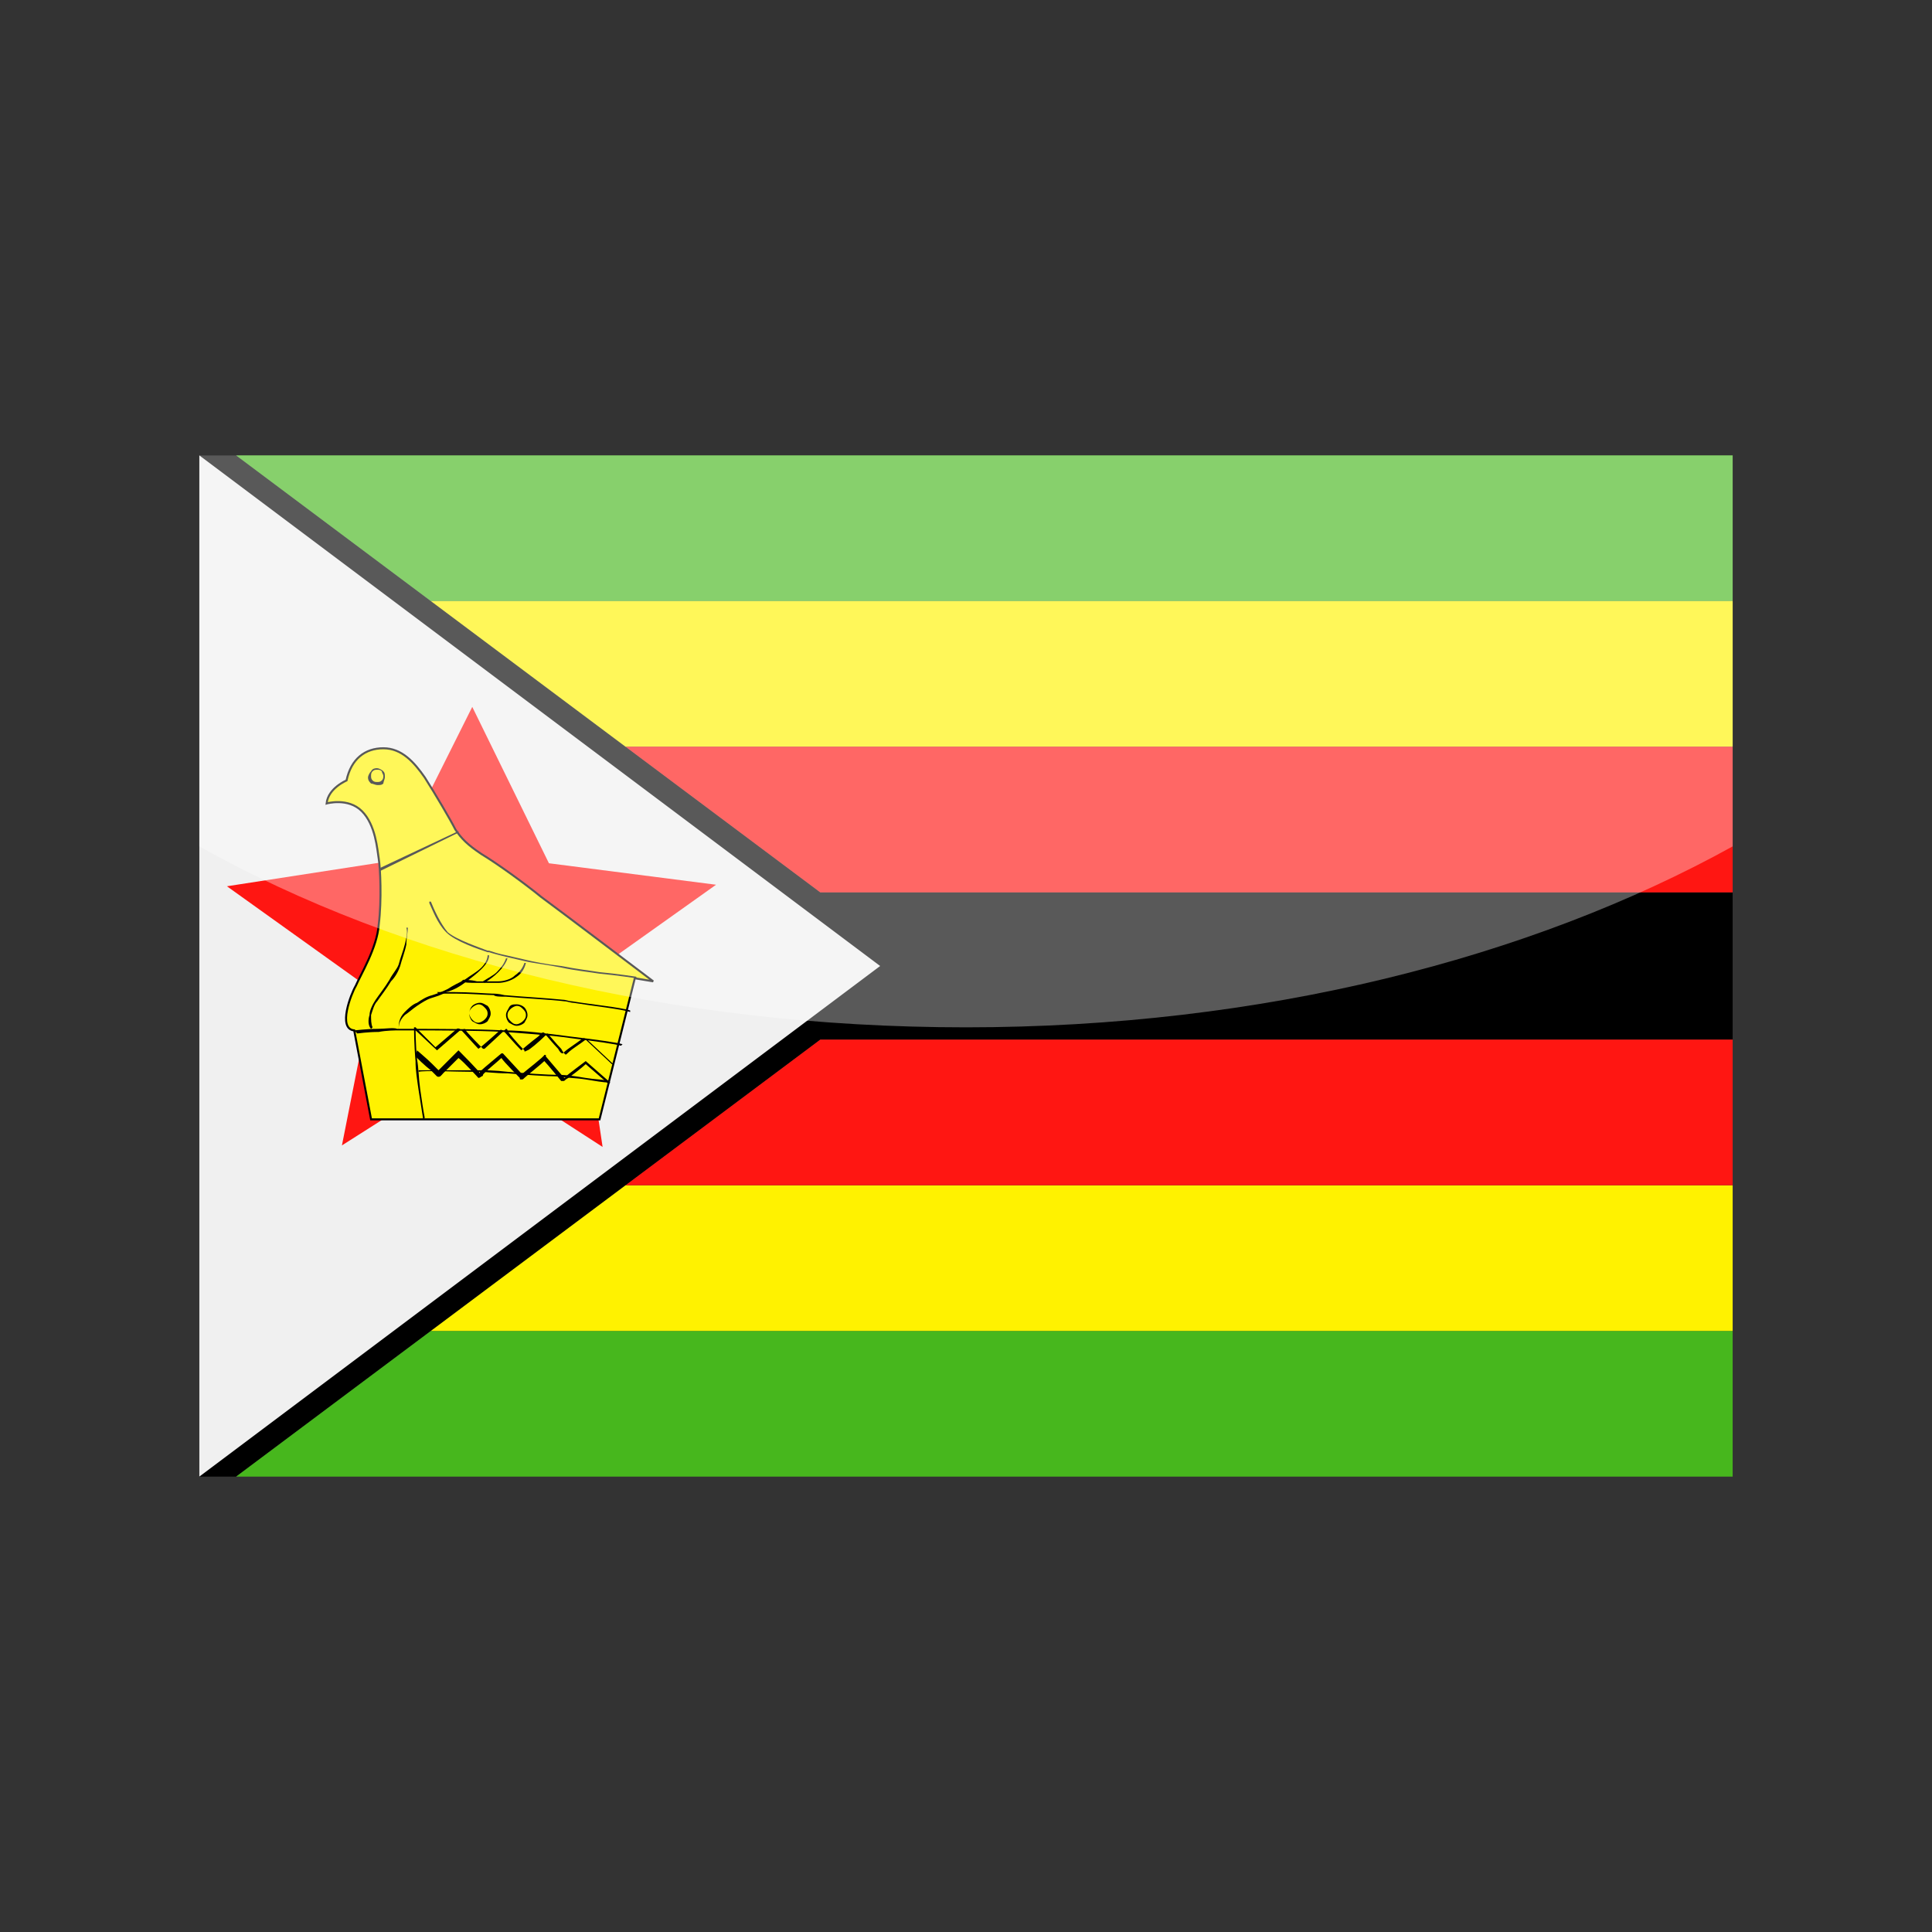 <?xml version="1.0" encoding="utf-8"?>
<!-- Generator: Adobe Illustrator 24.3.0, SVG Export Plug-In . SVG Version: 6.00 Build 0)  -->
<svg version="1.1" id="Layer_1" xmlns="http://www.w3.org/2000/svg" xmlns:xlink="http://www.w3.org/1999/xlink" x="0px" y="0px"
	 viewBox="0 0 126 126" enable-background="new 0 0 126 126" xml:space="preserve">
<rect x="0" y="0" width="126" height="126" fill="#333333" stroke="none"/>
<g>
	<g>
		<polygon fill-rule="evenodd" clip-rule="evenodd" points="13,29.7 13,96.3 15.4,96.3 53.5,67.8 113,67.8 113,58.2 53.5,58.2 
			15.4,29.7 13,29.7 		"/>
		<path fill-rule="evenodd" clip-rule="evenodd" fill="#47B71D" d="M15.4,96.3H113v-9.5H28.1L15.4,96.3L15.4,96.3z M113,39.2v-9.5
			H15.4l12.7,9.5H113L113,39.2z"/>
		<path fill-rule="evenodd" clip-rule="evenodd" fill="#FFF200" d="M28.1,86.8H113v-9.5H40.8L28.1,86.8L28.1,86.8z M113,48.7v-9.5
			H28.1l12.7,9.5H113L113,48.7z"/>
		<path fill-rule="evenodd" clip-rule="evenodd" fill="#FF1612" d="M40.8,77.3H113v-9.5H53.5L40.8,77.3L40.8,77.3z M113,58.2v-9.5
			H40.8l12.7,9.5H113L113,58.2z"/>
		<path fill-rule="evenodd" clip-rule="evenodd" fill="#F0F0F0" d="M13,96.3V29.7L57.4,63L13,96.3L13,96.3z M13,29.7L13,29.7
			L13,29.7L13,29.7z"/>
		<path fill-rule="evenodd" clip-rule="evenodd" fill="none" d="M13,29.7L13,29.7L13,29.7L13,29.7z"/>
		<g>
			<polygon fill-rule="evenodd" clip-rule="evenodd" fill="#FF1612" points="30.8,46.1 35.8,56.3 46.7,57.7 37.7,64.1 39.3,74.8 
				30.8,69.3 22.3,74.7 24.3,64.6 14.8,57.8 25.8,56.1 30.8,46.1 			"/>
			
				<path fill-rule="evenodd" clip-rule="evenodd" fill="#FFF200" stroke="#000000" stroke-width="0.131" stroke-miterlimit="2.414" d="
				M23.1,67.2l1.1,5.8h14.9l2.3-9.2l1.2,0.2c0,0-6.2-4.7-7.3-5.5c-1.1-0.9-2.9-2.2-3.9-2.8c-0.9-0.6-1.3-1-1.7-1.6
				c-0.3-0.6-1.3-2.3-2-3.4c-0.7-1-1.5-1.9-2.7-1.9c-1.2,0-2.1,0.7-2.4,2.1c0,0-1.2,0.5-1.3,1.5c0,0,1.4-0.4,2.3,0.5
				c0.9,0.9,1,2.5,1.1,3.1c0.1,0.6,0.2,2.7,0,4.3c-0.1,1.5-1.2,3.3-1.5,4C22.9,64.8,22,67.1,23.1,67.2L23.1,67.2z"/>
			<g>
				<path d="M24.6,50.1c0.1,0,0.3,0.1,0.4,0.2c0.1,0.1,0.1,0.2,0.1,0.4c0,0.1-0.1,0.3-0.1,0.4c-0.1,0.1-0.2,0.1-0.4,0.1
					c-0.1,0-0.3-0.1-0.4-0.1c-0.1-0.1-0.2-0.2-0.2-0.4c0-0.1,0.1-0.3,0.2-0.4C24.3,50.1,24.5,50.1,24.6,50.1L24.6,50.1z M24.9,50.3
					c-0.1-0.1-0.2-0.1-0.3-0.1c-0.1,0-0.2,0-0.3,0.1c-0.1,0.1-0.1,0.2-0.1,0.3c0,0.1,0,0.2,0.1,0.3c0.1,0.1,0.2,0.1,0.3,0.1
					c0.1,0,0.2,0,0.3-0.1c0.1-0.1,0.1-0.2,0.1-0.3C25,50.5,24.9,50.4,24.9,50.3L24.9,50.3z"/>
				<polygon points="24.8,56.6 29.9,54.2 29.9,54.3 24.8,56.8 24.8,56.6 				"/>
				<path d="M23.1,67.2c0.1,0,0.8-0.1,1.5-0.1c0.5,0,1.1-0.1,1.3,0c0.2,0,0.5,0,1.1,0c1.4,0,3.9,0,5.9,0.1c1.2,0,2.8,0.2,4.3,0.4
					c1.7,0.2,3.1,0.4,3.4,0.5l-0.1,0.1c-0.3-0.1-1.7-0.3-3.3-0.5c-1.4-0.2-3-0.3-4.3-0.4c-1.9-0.1-4.4-0.1-5.8-0.1
					c-0.5,0-0.9,0-1.1,0c-0.2,0-0.8,0-1.3,0.1c-0.7,0-1.4,0.1-1.4,0.1L23.1,67.2L23.1,67.2z"/>
				<path d="M27.6,73c-0.1-0.6-0.2-1.3-0.3-1.9c-0.1-0.7-0.2-1.3-0.2-1.9C27,68.1,27,67,27,67l0.1,0c0,0,0,1.1,0.1,2.1
					c0.1,0.5,0.1,1.2,0.2,1.9c0.1,0.7,0.2,1.4,0.3,1.9L27.6,73L27.6,73z"/>
				<path d="M39.7,70.6c-0.3,0-0.9-0.1-1.5-0.2c-0.6-0.1-1.3-0.1-1.8-0.2c-0.7,0-2.1-0.1-3.3-0.2c-0.8,0-1.5-0.1-1.8-0.1
					c-0.1,0-0.3,0-0.5,0c-1.1,0-3.1-0.1-3.5,0l0-0.1c0.4,0,2.4,0,3.5,0c0.2,0,0.4,0,0.5,0c0.3,0,1,0,1.8,0.1
					c1.2,0.1,2.6,0.2,3.3,0.2c0.6,0,1.2,0.1,1.8,0.2c0.6,0.1,1.2,0.1,1.5,0.2L39.7,70.6L39.7,70.6z"/>
				<path d="M27.1,67l1.3,1.3l1.4-1.2l0,0l0,0c0,0,0.1-0.1,0.3,0.1c0.1,0.1,0.9,1,1.1,1.2c0.3-0.2,1.4-1.2,1.4-1.2
					c0.1-0.1,0.1,0,0.2,0c0,0,0.1,0.1,0.1,0.1c0.1,0.1,0.7,0.8,1,1.1c0.1,0.1,0.1,0.1,0.1,0.1c0,0,0,0,0,0c0,0,0,0,0,0
					c0.1-0.1,0.7-0.6,1.1-0.9c0.1-0.1,0.2-0.2,0.2-0.2l0,0l0,0l0,0c0,0,0,0,0,0c0.1-0.1,0.2-0.1,0.3,0.1c0.1,0.1,0.5,0.6,0.8,0.9
					c0.1,0.2,0.2,0.3,0.3,0.3c0,0,0,0,0,0c0,0,0,0,0,0c0,0,0.2-0.2,0.5-0.4c0.3-0.2,0.7-0.5,0.7-0.5c0,0,0.2-0.1,0.2-0.1l0,0l0,0
					l0.2,0.2l0,0l1.6,1.5L40,69.4l-1.6-1.5l0,0l-0.1-0.1c0,0-0.1,0-0.1,0c0,0-0.4,0.3-0.7,0.5c-0.3,0.2-0.5,0.4-0.5,0.4c0,0,0,0,0,0
					c-0.1,0.1-0.1,0.1-0.2,0c0,0-0.1-0.1-0.2-0.3c-0.3-0.3-0.7-0.8-0.8-0.9c-0.1-0.1-0.1-0.1-0.1-0.1c0,0,0,0,0,0l0,0l0,0l0,0
					c0,0-0.1,0.1-0.2,0.2c-0.3,0.3-1,0.9-1.1,0.9c-0.2,0.1-0.2,0.1-0.2,0c0,0,0,0,0,0c0,0-0.1-0.1-0.1-0.1c-0.3-0.3-1-1.1-1-1.2
					c0,0,0-0.1-0.1-0.1c-0.2,0.2-1.4,1.3-1.4,1.3l-0.1,0l0,0c0,0-1.1-1.1-1.2-1.3C30,67.2,30,67.2,30,67.2l-1.5,1.3l0,0l0,0L27,67.1
					L27.1,67L27.1,67z"/>
				<path d="M27.2,68.5c0.1,0.1,0.6,0.5,1,0.9c0.2,0.2,0.4,0.4,0.4,0.4c0,0,0.1-0.1,0.2-0.2c0,0,0,0,0,0c0.1-0.1,1-1,1.1-1.1l0,0
					l0.1,0.1c0,0,1.3,1.3,1.3,1.4l0,0c0,0,0,0,0-0.1c0,0,0.1-0.1,0.1-0.1l0,0c0.1-0.1,1.3-1.1,1.3-1.1l0.1,0l0,0
					c0,0,1.2,1.3,1.2,1.3c0,0,0,0,0,0c0,0,0,0,0.1,0c0.1-0.1,1.4-1.1,1.4-1.2l0.1,0l0,0.1c0,0,1.1,1.3,1.2,1.4c0,0,0.1,0,0.1-0.1
					c0.1-0.1,1.3-1,1.3-1l0,0l0,0l1.6,1.4l-0.1,0.1l-1.5-1.3c-0.2,0.2-1.1,0.9-1.3,1c-0.1,0.1-0.1,0.1-0.2,0.1c-0.1,0-0.1,0-0.1,0
					c0,0-0.9-1.1-1.1-1.3c-0.2,0.2-1.2,1-1.3,1.1c-0.1,0.1-0.1,0.1-0.2,0.1c-0.1,0-0.1,0-0.1-0.1c0,0-1-1-1.2-1.3
					c-0.2,0.2-1.2,1-1.2,1.1l0,0c0,0,0,0.1-0.1,0.1c-0.1,0.1-0.2,0.1-0.2,0.1l0,0c0,0-1-1.1-1.3-1.3c-0.2,0.2-0.9,0.9-1,1
					c0,0,0,0,0,0c-0.1,0.1-0.2,0.3-0.4,0.2c0,0-0.2-0.2-0.4-0.4c-0.4-0.3-0.9-0.8-1-0.9L27.2,68.5L27.2,68.5z"/>
				<path d="M26.6,60.5c0,0.3-0.1,0.7-0.1,1.1c-0.1,0.5-0.3,1-0.4,1.4c-0.1,0.3-0.3,0.7-0.6,1c-0.3,0.5-0.7,1-0.9,1.3
					c-0.2,0.2-0.3,0.6-0.4,0.9c0,0.3,0,0.6,0.1,0.8l-0.1,0.1c-0.2-0.2-0.2-0.6-0.1-0.9c0-0.3,0.2-0.7,0.4-1c0.2-0.3,0.6-0.8,0.9-1.3
					c0.2-0.4,0.5-0.7,0.6-1c0.1-0.4,0.3-0.9,0.4-1.3c0.1-0.4,0.2-0.8,0.1-1.1L26.6,60.5L26.6,60.5z"/>
				<path d="M26,67.1L26,67.1c0-0.3,0-0.7,0.4-1.1c0.2-0.2,0.5-0.5,0.8-0.6c0.3-0.2,0.6-0.4,1-0.5c0.3-0.1,0.6-0.2,1-0.4
					c0.3-0.2,0.7-0.4,1.1-0.6c0.4-0.3,0.8-0.5,1.1-0.8c0.3-0.3,0.4-0.6,0.4-0.8l0.1,0c0,0.3-0.2,0.6-0.5,0.9
					c-0.3,0.3-0.7,0.6-1.1,0.9c-0.4,0.3-0.8,0.5-1.2,0.6c-0.3,0.2-0.7,0.3-1,0.4c-0.3,0.1-0.6,0.3-0.9,0.5c-0.3,0.2-0.5,0.4-0.8,0.6
					c-0.4,0.4-0.4,0.7-0.4,1v0H26L26,67.1z"/>
				<path d="M28.1,58.8L28.1,58.8c0.2,0.5,0.6,1.4,1.1,2c0.6,0.5,2.1,1,2.6,1.2l0.1,0c0.3,0.1,0.6,0.2,1.1,0.3
					c0.4,0.1,0.9,0.2,1.3,0.3c0.4,0.1,1.4,0.3,2.3,0.4c1,0.2,1.9,0.3,2.5,0.4c1.1,0.1,2.4,0.3,2.4,0.3l0,0.1c0,0-1.3-0.2-2.4-0.3
					c-0.6-0.1-1.6-0.2-2.5-0.4c-1-0.2-1.9-0.3-2.3-0.4c-0.4-0.1-0.9-0.2-1.3-0.3c-0.4-0.1-0.8-0.2-1.1-0.3l-0.1,0
					c-0.6-0.2-2.1-0.7-2.7-1.3c-0.6-0.6-0.9-1.5-1.1-1.9c0-0.1,0-0.1,0-0.1L28.1,58.8L28.1,58.8z"/>
				<path d="M30.2,63.9c0.1,0,0.5,0,0.9,0.1c0.5,0,1.1,0,1.4,0c0.3,0,0.8-0.1,1.1-0.4c0.3-0.2,0.5-0.5,0.6-0.8l0.1,0
					c-0.1,0.4-0.3,0.7-0.6,0.9c-0.4,0.3-0.9,0.4-1.2,0.4c-0.3,0-0.9,0-1.4,0c-0.4,0-0.8,0-1-0.1L30.2,63.9L30.2,63.9z"/>
				<path d="M33.1,62.5c-0.1,0.3-0.3,0.6-0.6,0.9c-0.3,0.3-0.6,0.5-0.9,0.7l-0.1-0.1c0.3-0.2,0.7-0.4,0.9-0.6
					c0.3-0.3,0.5-0.6,0.6-0.9L33.1,62.5L33.1,62.5z"/>
				<path d="M28.5,64.7c0.2,0,0.6,0,1.1,0c1,0,2.2,0.1,2.5,0.1c0.1,0,0.4,0,0.8,0.1c1.1,0.1,2.9,0.2,3.8,0.3c0.2,0,0.4,0.1,0.6,0.1
					c1.2,0.2,3.2,0.4,3.8,0.6l0,0.1c-0.6-0.2-2.5-0.4-3.7-0.6c-0.2,0-0.4-0.1-0.6-0.1c-0.8-0.1-2.7-0.2-3.8-0.3
					c-0.4,0-0.7,0-0.8-0.1c-0.3,0-1.6-0.1-2.5-0.1c-0.5,0-0.9,0-1.1,0L28.5,64.7L28.5,64.7z"/>
				<path d="M31.3,65.4c0.2,0,0.3,0.1,0.5,0.2c0.1,0.1,0.2,0.3,0.2,0.5c0,0.2-0.1,0.3-0.2,0.5c-0.1,0.1-0.3,0.2-0.5,0.2
					c-0.2,0-0.3-0.1-0.5-0.2c-0.1-0.1-0.2-0.3-0.2-0.5c0-0.2,0.1-0.4,0.2-0.5C30.9,65.5,31.1,65.4,31.3,65.4L31.3,65.4z M31.6,65.7
					c-0.1-0.1-0.2-0.2-0.4-0.2c-0.1,0-0.3,0.1-0.4,0.2s-0.2,0.2-0.2,0.4c0,0.1,0.1,0.3,0.2,0.4s0.2,0.2,0.4,0.2
					c0.1,0,0.3-0.1,0.4-0.2c0.1-0.1,0.2-0.2,0.2-0.4C31.8,65.9,31.7,65.8,31.6,65.7L31.6,65.7z"/>
				<path d="M33.7,65.5c0.2,0,0.4,0.1,0.5,0.2c0.1,0.1,0.2,0.3,0.2,0.5c0,0.2-0.1,0.3-0.2,0.5c-0.1,0.1-0.3,0.2-0.5,0.2
					c-0.2,0-0.3-0.1-0.5-0.2c-0.1-0.1-0.2-0.3-0.2-0.5c0-0.2,0.1-0.3,0.2-0.5S33.5,65.5,33.7,65.5L33.7,65.5z M34.1,65.8
					c-0.1-0.1-0.2-0.2-0.4-0.2c-0.1,0-0.3,0.1-0.4,0.2s-0.2,0.2-0.2,0.4s0.1,0.3,0.2,0.4s0.2,0.2,0.4,0.2c0.1,0,0.3-0.1,0.4-0.2
					s0.2-0.2,0.2-0.4S34.2,65.9,34.1,65.8L34.1,65.8z"/>
			</g>
		</g>
	</g>
	<path opacity="0.35" fill="#FFFFFF" d="M13,29.7v25.5C26.2,62.6,43.7,67,63,67s36.8-4.5,50-11.8V29.7H13z"/>
</g>
</svg>
